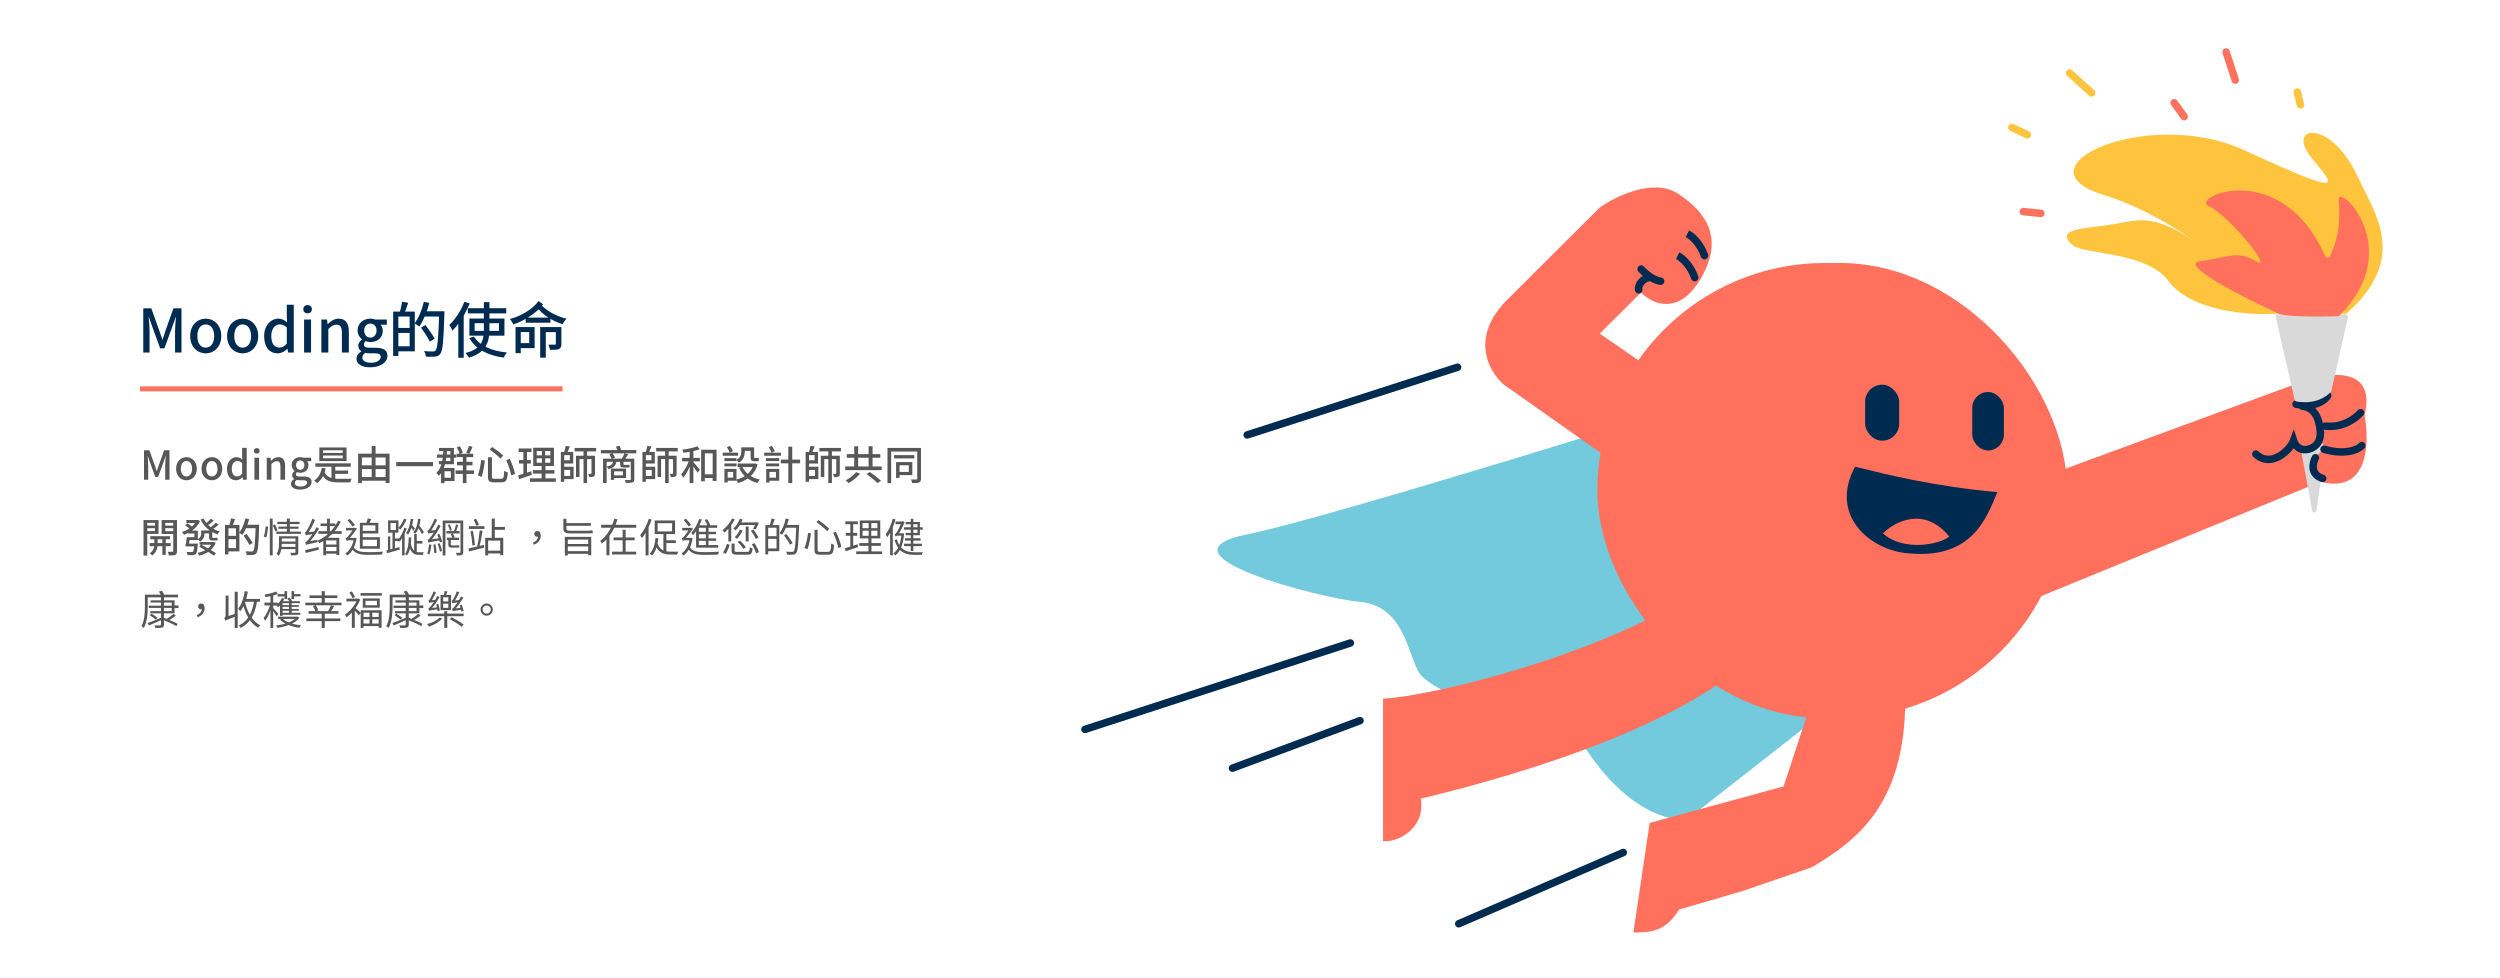 <svg width="1000" height="391" viewBox="0 0 1000 391" fill="none" xmlns="http://www.w3.org/2000/svg">
<path d="M57.304 141H59.824V132.288C59.824 130.68 59.608 128.424 59.464 126.816H59.56L60.976 130.896L64.048 139.32H65.776L68.848 130.896L70.288 126.816H70.384C70.24 128.424 70.024 130.68 70.024 132.288V141H72.592V123.336H69.376L66.184 132.288C65.8 133.44 65.464 134.64 65.032 135.84H64.936C64.528 134.64 64.168 133.44 63.736 132.288L60.52 123.336H57.304V141ZM82.29 141.336C85.554 141.336 88.506 138.792 88.506 134.424C88.506 130.008 85.554 127.464 82.29 127.464C79.002 127.464 76.074 130.008 76.074 134.424C76.074 138.792 79.002 141.336 82.29 141.336ZM82.29 139.056C80.202 139.056 78.93 137.208 78.93 134.424C78.93 131.616 80.202 129.768 82.29 129.768C84.354 129.768 85.674 131.616 85.674 134.424C85.674 137.208 84.354 139.056 82.29 139.056ZM97.055 141.336C100.32 141.336 103.272 138.792 103.272 134.424C103.272 130.008 100.32 127.464 97.055 127.464C93.767 127.464 90.84 130.008 90.84 134.424C90.84 138.792 93.767 141.336 97.055 141.336ZM97.055 139.056C94.968 139.056 93.695 137.208 93.695 134.424C93.695 131.616 94.968 129.768 97.055 129.768C99.12 129.768 100.44 131.616 100.44 134.424C100.44 137.208 99.12 139.056 97.055 139.056ZM111.077 141.336C112.565 141.336 113.933 140.544 114.941 139.536H115.013L115.229 141H117.509V121.896H114.725V126.768L114.845 128.952C113.789 128.04 112.805 127.464 111.293 127.464C108.365 127.464 105.653 130.128 105.653 134.424C105.653 138.792 107.765 141.336 111.077 141.336ZM111.749 139.032C109.685 139.032 108.509 137.376 108.509 134.376C108.509 131.544 109.997 129.768 111.845 129.768C112.829 129.768 113.765 130.104 114.725 130.992V137.424C113.789 138.528 112.829 139.032 111.749 139.032ZM121.634 141H124.418V127.8H121.634V141ZM123.026 125.328C124.034 125.328 124.754 124.68 124.754 123.672C124.754 122.688 124.034 122.04 123.026 122.04C121.994 122.04 121.322 122.688 121.322 123.672C121.322 124.68 121.994 125.328 123.026 125.328ZM128.548 141H131.332V131.64C132.484 130.488 133.324 129.864 134.548 129.864C136.084 129.864 136.756 130.752 136.756 133.056V141H139.54V132.696C139.54 129.36 138.292 127.464 135.484 127.464C133.684 127.464 132.316 128.448 131.116 129.648H131.044L130.804 127.8H128.548V141ZM148.061 146.928C152.285 146.928 154.973 144.864 154.973 142.32C154.973 140.064 153.341 139.104 150.221 139.104H147.773C146.117 139.104 145.565 138.6 145.565 137.832C145.565 137.184 145.877 136.8 146.285 136.44C146.885 136.704 147.557 136.824 148.133 136.824C150.917 136.824 153.101 135.192 153.101 132.288C153.101 131.28 152.741 130.416 152.237 129.888H154.733V127.8H150.077C149.573 127.608 148.901 127.464 148.133 127.464C145.421 127.464 143.021 129.216 143.021 132.216C143.021 133.776 143.885 135.048 144.773 135.72V135.816C144.029 136.344 143.309 137.232 143.309 138.264C143.309 139.344 143.813 140.04 144.509 140.472V140.592C143.285 141.312 142.589 142.344 142.589 143.472C142.589 145.752 144.893 146.928 148.061 146.928ZM148.133 135.048C146.789 135.048 145.661 133.968 145.661 132.216C145.661 130.44 146.765 129.432 148.133 129.432C149.525 129.432 150.629 130.44 150.629 132.216C150.629 133.968 149.501 135.048 148.133 135.048ZM148.469 145.104C146.285 145.104 144.941 144.336 144.941 143.064C144.941 142.392 145.277 141.72 146.069 141.12C146.621 141.264 147.197 141.312 147.821 141.312H149.813C151.421 141.312 152.285 141.672 152.285 142.776C152.285 143.976 150.773 145.104 148.469 145.104ZM158.6 124.632V126.624H163.856V138.504H158.6V140.52H165.92V124.632H158.6ZM157.256 124.632V142.368H159.344V124.632H157.256ZM158.48 131.184V133.176H164.888V131.184H158.48ZM160.832 120.72C160.664 121.992 160.256 123.816 159.872 125.016L161.696 125.448C162.176 124.344 162.776 122.664 163.28 121.104L160.832 120.72ZM169.232 124.512V126.6H176.456V124.512H169.232ZM175.664 124.512V124.968C175.376 135.288 175.016 139.344 174.224 140.184C173.96 140.52 173.672 140.592 173.192 140.592C172.616 140.592 171.176 140.568 169.616 140.448C170.024 141.048 170.312 142.008 170.36 142.656C171.728 142.704 173.168 142.752 174.032 142.656C174.944 142.536 175.544 142.296 176.12 141.504C177.104 140.28 177.416 136.512 177.752 125.592C177.776 125.304 177.776 124.512 177.776 124.512H175.664ZM169.544 120.696C168.776 123.96 167.456 127.248 165.824 129.336C166.352 129.624 167.288 130.272 167.696 130.632C169.328 128.352 170.816 124.776 171.728 121.2L169.544 120.696ZM168.416 131.04C169.664 132.792 171.224 135.168 171.92 136.632L173.864 135.456C173.096 134.04 171.464 131.712 170.192 130.032L168.416 131.04ZM187.136 123.288V125.352H202.496V123.288H187.136ZM189.848 129.288H199.592V132.36H189.848V129.288ZM187.76 127.416V134.256H201.776V127.416H187.76ZM189.584 134.64L187.712 135.216C190.304 139.68 195.008 142.152 201.44 143.04C201.728 142.416 202.304 141.504 202.784 141C196.544 140.376 191.792 138.264 189.584 134.64ZM193.544 120.864V131.616C193.544 135.624 193.04 139.536 186.2 141.192C186.68 141.672 187.328 142.56 187.592 143.064C194.792 140.928 195.776 136.392 195.776 131.64V120.864H193.544ZM185.768 120.696C184.4 124.248 182.096 127.752 179.744 129.984C180.128 130.512 180.752 131.736 180.968 132.264C183.656 129.576 186.248 125.424 187.88 121.368L185.768 120.696ZM183.32 127.152V143.112H185.48V125.016L185.456 124.992L183.32 127.152ZM210.272 127.032V129.096H220.184V127.032H210.272ZM207.224 130.824V132.816H211.688V137.256H207.224V139.248H213.848V130.824H207.224ZM216.08 130.824V143.064H218.312V132.864H223.088V130.824H216.08ZM222.344 130.824V137.496C222.344 137.784 222.248 137.856 221.936 137.88C221.624 137.88 220.544 137.88 219.368 137.856C219.632 138.456 219.92 139.32 219.992 139.944C221.72 139.944 222.848 139.944 223.592 139.584C224.36 139.224 224.552 138.624 224.552 137.52V130.824H222.344ZM206.216 130.824V141.24H208.304V130.824H206.216ZM215.456 120.408C213.176 123.528 208.496 126.456 203.984 127.584C204.488 128.184 205.016 129.12 205.304 129.768C209.864 128.304 214.688 125.136 217.256 121.728L215.456 120.408ZM216.44 121.872L214.52 122.664C216.896 125.784 220.928 128.448 225.008 129.672C225.392 129 226.088 128.016 226.664 127.488C222.632 126.576 218.528 124.32 216.44 121.872Z" fill="#002B51"/>
<path d="M57.605 191.886H59.285V186.078C59.285 185.006 59.141 183.502 59.045 182.43H59.109L60.053 185.15L62.101 190.766H63.253L65.301 185.15L66.261 182.43H66.325C66.229 183.502 66.085 185.006 66.085 186.078V191.886H67.797V180.11H65.653L63.525 186.078C63.269 186.846 63.045 187.646 62.757 188.446H62.693C62.421 187.646 62.181 186.846 61.893 186.078L59.749 180.11H57.605V191.886ZM74.583 192.11C76.759 192.11 78.727 190.414 78.727 187.502C78.727 184.558 76.759 182.862 74.583 182.862C72.391 182.862 70.439 184.558 70.439 187.502C70.439 190.414 72.391 192.11 74.583 192.11ZM74.583 190.59C73.191 190.59 72.343 189.358 72.343 187.502C72.343 185.63 73.191 184.398 74.583 184.398C75.959 184.398 76.839 185.63 76.839 187.502C76.839 189.358 75.959 190.59 74.583 190.59ZM84.746 192.11C86.922 192.11 88.89 190.414 88.89 187.502C88.89 184.558 86.922 182.862 84.746 182.862C82.554 182.862 80.602 184.558 80.602 187.502C80.602 190.414 82.554 192.11 84.746 192.11ZM84.746 190.59C83.354 190.59 82.506 189.358 82.506 187.502C82.506 185.63 83.354 184.398 84.746 184.398C86.122 184.398 87.002 185.63 87.002 187.502C87.002 189.358 86.122 190.59 84.746 190.59ZM94.414 192.11C95.406 192.11 96.318 191.582 96.99 190.91H97.038L97.182 191.886H98.702V179.15H96.846V182.398L96.926 183.854C96.222 183.246 95.566 182.862 94.558 182.862C92.606 182.862 90.798 184.638 90.798 187.502C90.798 190.414 92.206 192.11 94.414 192.11ZM94.862 190.574C93.486 190.574 92.702 189.47 92.702 187.47C92.702 185.582 93.694 184.398 94.926 184.398C95.582 184.398 96.206 184.622 96.846 185.214V189.502C96.222 190.238 95.582 190.574 94.862 190.574ZM101.772 191.886H103.628V183.086H101.772V191.886ZM102.7 181.438C103.372 181.438 103.852 181.006 103.852 180.334C103.852 179.678 103.372 179.246 102.7 179.246C102.012 179.246 101.564 179.678 101.564 180.334C101.564 181.006 102.012 181.438 102.7 181.438ZM106.702 191.886H108.558V185.646C109.326 184.878 109.886 184.462 110.702 184.462C111.726 184.462 112.174 185.054 112.174 186.59V191.886H114.03V186.35C114.03 184.126 113.198 182.862 111.326 182.862C110.126 182.862 109.214 183.518 108.414 184.318H108.366L108.206 183.086H106.702V191.886ZM120.03 195.838C122.846 195.838 124.638 194.462 124.638 192.766C124.638 191.262 123.55 190.622 121.47 190.622H119.838C118.734 190.622 118.366 190.286 118.366 189.774C118.366 189.342 118.574 189.086 118.846 188.846C119.246 189.022 119.694 189.102 120.078 189.102C121.934 189.102 123.39 188.014 123.39 186.078C123.39 185.406 123.15 184.83 122.814 184.478H124.478V183.086H121.374C121.038 182.958 120.59 182.862 120.078 182.862C118.27 182.862 116.67 184.03 116.67 186.03C116.67 187.07 117.246 187.918 117.838 188.366V188.43C117.342 188.782 116.862 189.374 116.862 190.062C116.862 190.782 117.198 191.246 117.662 191.534V191.614C116.846 192.094 116.382 192.782 116.382 193.534C116.382 195.054 117.918 195.838 120.03 195.838ZM120.078 187.918C119.182 187.918 118.43 187.198 118.43 186.03C118.43 184.846 119.166 184.174 120.078 184.174C121.006 184.174 121.742 184.846 121.742 186.03C121.742 187.198 120.99 187.918 120.078 187.918ZM120.302 194.622C118.846 194.622 117.95 194.11 117.95 193.262C117.95 192.814 118.174 192.366 118.702 191.966C119.07 192.062 119.454 192.094 119.87 192.094H121.198C122.27 192.094 122.846 192.334 122.846 193.07C122.846 193.87 121.838 194.622 120.302 194.622ZM126.128 185.342V186.686H140.288V185.342H126.128ZM133.264 188.222V189.534H139.248V188.222H133.264ZM132.576 185.998V191.998H134.112V185.998H132.576ZM129.728 188.574L128.48 189.006C129.76 192.286 131.936 192.958 135.664 192.958H140.128C140.208 192.51 140.448 191.838 140.672 191.502C139.696 191.534 136.464 191.534 135.728 191.534C132.736 191.518 130.656 191.07 129.728 188.574ZM128.736 187.134C128.336 189.39 127.328 191.15 125.664 192.206C126 192.43 126.592 192.99 126.816 193.262C128.576 191.998 129.728 189.998 130.24 187.342L128.736 187.134ZM129.184 182.222H137.088V183.31H129.184V182.222ZM129.184 180.11H137.088V181.182H129.184V180.11ZM127.728 178.99V184.414H138.624V178.99H127.728ZM143.984 186.126V187.614H154.992V186.126H143.984ZM143.984 190.814V192.302H154.96V190.814H143.984ZM143.248 181.47V193.246H144.752V182.99H154.24V193.198H155.824V181.47H143.248ZM148.672 178.398V191.598H150.224V178.398H148.672ZM158.496 184.83V186.478H173.216V184.83H158.496ZM182.608 181.486V182.862H189.28V181.486H182.608ZM182.816 184.718V186.126H188.992V184.718H182.816ZM182.24 188.158V189.582H189.632V188.158H182.24ZM182.736 178.91C183.216 179.742 183.648 180.846 183.776 181.582L185.072 181.102C184.912 180.366 184.464 179.294 183.936 178.494L182.736 178.91ZM187.568 178.366C187.344 179.214 186.864 180.398 186.496 181.15L187.744 181.47C188.128 180.766 188.592 179.694 189.024 178.718L187.568 178.366ZM185.136 182.174V193.246H186.592V182.174H185.136ZM174.768 181.806V183.086H182.432V181.806H174.768ZM175.616 179.166V180.446H180.16V184.43H175.536V185.71H181.552V179.166H175.616ZM176.432 187.182V193.246H177.808V187.182H176.432ZM176.992 187.182V188.494H180.336V191.102H176.992V192.414H181.808V187.182H176.992ZM177.408 179.646C177.2 183.806 176.608 187.214 174.544 189.182C174.848 189.454 175.36 190.062 175.536 190.366C177.84 188.03 178.56 184.398 178.848 179.71L177.408 179.646ZM195.184 182.91V190.622C195.184 192.414 195.728 192.942 197.616 192.942C198 192.942 200.192 192.942 200.608 192.942C202.48 192.942 202.928 192.014 203.12 188.974C202.704 188.862 202.048 188.59 201.68 188.318C201.568 190.974 201.424 191.518 200.512 191.518C200.016 191.518 198.176 191.518 197.776 191.518C196.928 191.518 196.768 191.39 196.768 190.622V182.91H195.184ZM192.48 183.982C192.272 185.998 191.76 188.462 191.12 190.126L192.656 190.766C193.264 188.99 193.712 186.254 193.952 184.27L192.48 183.982ZM202.48 184.094C203.36 185.982 204.208 188.526 204.496 190.158L206.016 189.55C205.68 187.886 204.816 185.438 203.888 183.534L202.48 184.094ZM195.856 179.822C197.36 180.862 199.296 182.43 200.176 183.422L201.28 182.254C200.336 181.262 198.368 179.79 196.88 178.814L195.856 179.822ZM214.672 183.342H220.128V185.102H214.672V183.342ZM214.672 180.398H220.128V182.126H214.672V180.398ZM213.296 179.102V186.398H221.584V179.102H213.296ZM213.136 188.062V189.438H221.776V188.062H213.136ZM211.952 191.342V192.718H222.32V191.342H211.952ZM207.456 179.39V180.814H212.592V179.39H207.456ZM207.616 184.014V185.422H212.336V184.014H207.616ZM207.28 190.126L207.632 191.662C209.104 191.182 210.976 190.558 212.736 189.966L212.464 188.51C210.592 189.134 208.608 189.758 207.28 190.126ZM209.344 179.95V190.094L210.8 189.838V179.95H209.344ZM216.768 179.678V185.774H216.64V191.982H218.192V185.774H218.064V179.678H216.768ZM224.912 180.782V182.062H227.936V184.11H224.912V185.406H229.28V180.782H224.912ZM224.96 186.686V187.982H228.08V190.382H224.96V191.662H229.44V186.686H224.96ZM224.336 180.782V192.718H225.696V180.782H224.336ZM229.824 179.182V180.558H238.448V179.182H229.824ZM226.272 178.366C226.144 179.198 225.84 180.35 225.568 181.134L226.768 181.374C227.136 180.654 227.584 179.55 227.936 178.574L226.272 178.366ZM233.408 179.806V193.214H234.832V179.806H233.408ZM230.4 182.302V190.798H231.792V183.662H237.312V182.302H230.4ZM236.592 182.302V189.326C236.592 189.486 236.544 189.534 236.384 189.534C236.24 189.55 235.776 189.55 235.264 189.534C235.456 189.902 235.632 190.462 235.68 190.846C236.512 190.846 237.072 190.83 237.488 190.59C237.904 190.366 238 189.982 238 189.342V182.302H236.592ZM241.216 183.47V193.198H242.656V184.718H253.088V183.47H241.216ZM252.32 183.47V191.71C252.32 191.934 252.224 192.014 251.952 192.014C251.712 192.03 250.784 192.046 249.888 192.014C250.064 192.334 250.256 192.814 250.32 193.15C251.648 193.15 252.496 193.134 253.008 192.958C253.536 192.766 253.712 192.43 253.712 191.71V183.47H252.32ZM245.168 187.438V188.526H249.168V190.142H245.168V191.214H250.416V187.438H245.168ZM244.368 187.438V191.934H245.648V187.438H244.368ZM240.368 180.03V181.326H254.528V180.03H240.368ZM243.744 181.678C244.08 182.27 244.48 183.07 244.672 183.55L246.016 183.038C245.808 182.574 245.376 181.822 245.04 181.262L243.744 181.678ZM249.76 181.342C249.504 182.062 248.976 183.086 248.56 183.742L249.728 184.062C250.192 183.47 250.768 182.526 251.28 181.678L249.76 181.342ZM246.4 178.654C246.656 179.31 246.944 180.206 247.072 180.766L248.576 180.334C248.416 179.79 248.112 178.942 247.84 178.286L246.4 178.654ZM245.264 184.126C245.152 185.566 244.704 186.238 242.64 186.606C242.896 186.846 243.232 187.342 243.328 187.646C245.808 187.102 246.432 186.062 246.592 184.126H245.264ZM248.048 184.142V185.454C248.048 186.51 248.256 187.006 249.376 187.006C249.648 187.006 250.592 187.006 250.896 187.006C251.232 187.006 251.648 186.99 251.856 186.91C251.808 186.59 251.792 186.222 251.76 185.87C251.536 185.934 251.104 185.95 250.864 185.95C250.64 185.95 249.904 185.95 249.696 185.95C249.424 185.95 249.392 185.822 249.392 185.47V184.142H248.048ZM257.552 180.782V182.062H260.576V184.11H257.552V185.406H261.92V180.782H257.552ZM257.6 186.686V187.982H260.72V190.382H257.6V191.662H262.08V186.686H257.6ZM256.976 180.782V192.718H258.336V180.782H256.976ZM262.464 179.182V180.558H271.088V179.182H262.464ZM258.912 178.366C258.784 179.198 258.48 180.35 258.208 181.134L259.408 181.374C259.776 180.654 260.224 179.55 260.576 178.574L258.912 178.366ZM266.048 179.806V193.214H267.472V179.806H266.048ZM263.04 182.302V190.798H264.432V183.662H269.952V182.302H263.04ZM269.232 182.302V189.326C269.232 189.486 269.184 189.534 269.024 189.534C268.88 189.55 268.416 189.55 267.904 189.534C268.096 189.902 268.272 190.462 268.32 190.846C269.152 190.846 269.712 190.83 270.128 190.59C270.544 190.366 270.64 189.982 270.64 189.342V182.302H269.232ZM281.008 189.742V191.198H285.904V189.742H281.008ZM280.464 179.886V192.494H281.936V181.326H285.072V192.382H286.624V179.886H280.464ZM275.856 179.838V193.214H277.36V179.838H275.856ZM272.832 183.134V184.542H279.968V183.134H272.832ZM275.76 183.646C275.168 185.79 273.808 188.302 272.464 189.694C272.72 190.078 273.088 190.67 273.248 191.102C274.704 189.534 276.08 186.542 276.8 184.014L275.76 183.646ZM278.928 178.526C277.504 179.102 275.056 179.598 272.944 179.886C273.104 180.222 273.296 180.75 273.36 181.086C275.552 180.83 278.144 180.366 279.936 179.71L278.928 178.526ZM277.248 184.75L276.496 185.486C277.104 186.254 278.528 188.206 279.056 189.102L279.952 187.854C279.552 187.342 277.744 185.246 277.248 184.75ZM289.76 183.246V184.414H294.576V183.246H289.76ZM289.76 185.374V186.542H294.608V185.374H289.76ZM289.088 181.07V182.302H295.264V181.07H289.088ZM290.432 187.55V188.782H293.264V191.07H290.432V192.302H294.592V187.55H290.432ZM289.76 187.55V193.022H291.072V187.55H289.76ZM290.768 178.894C291.2 179.566 291.712 180.51 291.936 181.102L293.168 180.414C292.912 179.838 292.4 178.974 291.952 178.318L290.768 178.894ZM296.784 178.942V180.35H300.992V178.942H296.784ZM295.04 185.406V186.814H302.096V185.406H295.04ZM301.552 185.406V185.646C300.576 189.022 297.76 191.102 294.448 191.87C294.72 192.206 295.056 192.83 295.216 193.23C298.848 192.19 301.84 189.95 303.04 185.742L302.096 185.342L301.84 185.406H301.552ZM296.912 186.67L295.616 187.118C297.04 190.206 299.488 192.302 302.976 193.198C303.168 192.782 303.584 192.142 303.92 191.822C300.576 191.118 298.096 189.246 296.912 186.67ZM296.512 178.942V180.686C296.512 181.79 296.272 183.038 294.528 183.982C294.8 184.206 295.328 184.782 295.504 185.086C297.472 183.982 297.904 182.222 297.904 180.734V178.942H296.512ZM300.24 178.942V182.542C300.24 183.934 300.496 184.478 301.744 184.478C301.952 184.478 302.496 184.478 302.704 184.478C303.024 184.478 303.344 184.462 303.552 184.366C303.488 184.03 303.456 183.47 303.44 183.102C303.232 183.15 302.912 183.182 302.704 183.182C302.544 183.182 302.032 183.182 301.872 183.182C301.664 183.182 301.648 183.022 301.648 182.558V178.942H300.24ZM306.384 183.246V184.414H311.696V183.246H306.384ZM306.384 185.374V186.542H311.664V185.374H306.384ZM305.68 181.07V182.302H312.368V181.07H305.68ZM307.136 187.55V188.782H310.384V191.07H307.136V192.302H311.696V187.55H307.136ZM306.48 187.55V193.022H307.776V187.55H306.48ZM307.52 178.894C307.952 179.566 308.464 180.51 308.704 181.102L309.904 180.414C309.648 179.838 309.152 178.974 308.704 178.318L307.52 178.894ZM312.336 183.838V185.326H320.048V183.838H312.336ZM315.328 178.67V193.23H316.896V178.67H315.328ZM322.832 180.782V182.062H325.856V184.11H322.832V185.406H327.2V180.782H322.832ZM322.88 186.686V187.982H326V190.382H322.88V191.662H327.36V186.686H322.88ZM322.256 180.782V192.718H323.616V180.782H322.256ZM327.744 179.182V180.558H336.368V179.182H327.744ZM324.192 178.366C324.064 179.198 323.76 180.35 323.488 181.134L324.688 181.374C325.056 180.654 325.504 179.55 325.856 178.574L324.192 178.366ZM331.328 179.806V193.214H332.752V179.806H331.328ZM328.32 182.302V190.798H329.712V183.662H335.232V182.302H328.32ZM334.512 182.302V189.326C334.512 189.486 334.464 189.534 334.304 189.534C334.16 189.55 333.696 189.55 333.184 189.534C333.376 189.902 333.552 190.462 333.6 190.846C334.432 190.846 334.992 190.83 335.408 190.59C335.824 190.366 335.92 189.982 335.92 189.342V182.302H334.512ZM341.696 178.51V187.566H343.264V178.51H341.696ZM347.44 178.51V187.566H349.024V178.51H347.44ZM338.096 186.59V188.062H352.672V186.59H338.096ZM338.704 181.646V183.102H352.128V181.646H338.704ZM346.624 189.582C348.096 190.702 350.032 192.27 350.96 193.23L352.432 192.334C351.408 191.358 349.408 189.854 347.984 188.814L346.624 189.582ZM342.432 188.862C341.568 189.998 339.808 191.358 338.256 192.19C338.608 192.446 339.168 192.926 339.472 193.246C341.072 192.334 342.864 190.862 344.032 189.47L342.432 188.862ZM357.648 182.062V183.358H365.728V182.062H357.648ZM358.432 184.83V191.182H359.824V184.83H358.432ZM359.2 184.83V186.094H363.52V188.782H359.2V190.046H364.928V184.83H359.2ZM354.992 179.182V193.262H356.464V180.622H367.776V179.182H354.992ZM366.896 179.182V191.406C366.896 191.678 366.8 191.774 366.512 191.79C366.24 191.806 365.312 191.806 364.368 191.774C364.608 192.158 364.832 192.846 364.896 193.246C366.272 193.262 367.104 193.214 367.648 192.974C368.192 192.734 368.384 192.27 368.384 191.422V179.182H366.896ZM60.117 214.486V215.702H67.989V214.486H60.117ZM59.861 217.222V218.486H68.293V217.222H59.861ZM64.949 214.87V221.942H66.293V214.87H64.949ZM61.733 214.934V217.91C61.733 218.758 61.397 220.39 59.893 221.302C60.213 221.51 60.677 221.926 60.885 222.198C62.629 221.014 63.045 218.918 63.045 217.91V214.934H61.733ZM58.181 210.246V211.27H62.469V210.246H58.181ZM65.573 210.246V211.27H69.893V210.246H65.573ZM69.301 208.038V220.374C69.301 220.614 69.221 220.71 68.965 220.71C68.709 220.726 67.893 220.726 67.077 220.694C67.285 221.094 67.493 221.798 67.541 222.198C68.773 222.214 69.573 222.182 70.101 221.926C70.629 221.67 70.789 221.222 70.789 220.39V208.038H69.301ZM58.309 208.038V209.158H61.989V212.438H58.309V213.558H63.413V208.038H58.309ZM70.053 208.038H64.661V213.59H70.053V212.47H66.101V209.158H70.053V208.038ZM57.413 208.038V222.246H58.901V208.038H57.413ZM81.045 212.182V213.35H84.325V212.182H81.045ZM79.829 216.838V217.894H85.253V216.838H79.829ZM74.533 208.006V209.222H78.981V208.006H74.533ZM78.581 208.006V208.246C77.653 210.358 75.189 212.054 72.789 212.79C73.045 213.046 73.413 213.574 73.605 213.894C76.245 212.966 78.837 211.158 80.021 208.422L79.077 207.958L78.837 208.006H78.581ZM81.477 207.43L80.261 207.798C81.557 210.646 83.909 212.758 86.997 213.734C87.205 213.366 87.589 212.838 87.909 212.55C84.933 211.766 82.597 209.862 81.477 207.43ZM84.373 207.494C83.829 208.118 82.853 208.982 82.165 209.494L83.045 210.182C83.765 209.686 84.709 208.966 85.477 208.262L84.373 207.494ZM86.357 209.094C85.797 209.702 84.789 210.566 84.069 211.078L84.981 211.766C85.717 211.286 86.693 210.566 87.461 209.862L86.357 209.094ZM75.237 212.246V213.414H77.765V216.022H79.125V212.246H75.237ZM74.725 214.87C74.581 216.054 74.357 217.574 74.133 218.566H75.413C75.605 217.606 75.813 216.102 75.973 214.87H74.725ZM77.765 217.43V217.622C77.621 219.622 77.445 220.47 77.173 220.694C77.045 220.822 76.869 220.838 76.581 220.838C76.277 220.838 75.429 220.822 74.581 220.758C74.821 221.11 74.997 221.638 75.013 222.038C75.893 222.086 76.725 222.086 77.157 222.054C77.669 222.022 78.005 221.91 78.325 221.59C78.725 221.19 78.917 220.198 79.093 217.99C79.125 217.798 79.141 217.43 79.141 217.43H77.765ZM80.485 212.182V213.382C80.485 214.15 80.293 215.014 79.045 215.702C79.317 215.878 79.813 216.374 80.005 216.646C81.429 215.782 81.765 214.518 81.765 213.414V212.182H80.485ZM84.933 216.838V217.014C84.069 219.286 81.717 220.63 79.013 221.142C79.253 221.43 79.541 221.926 79.669 222.246C82.693 221.526 85.205 220.038 86.277 217.094L85.445 216.79L85.205 216.838H84.933ZM75.285 214.87L75.077 216.022H78.245V214.87H75.285ZM74.821 217.43L74.597 218.566H78.149V217.43H74.821ZM74.069 210.182C74.773 210.614 75.637 211.254 76.037 211.702L76.949 210.79C76.517 210.358 75.637 209.766 74.933 209.382L74.069 210.182ZM83.637 212.182V214.63C83.637 215.75 83.861 216.198 84.997 216.198C85.221 216.198 85.973 216.198 86.197 216.198C86.517 216.198 86.853 216.198 87.061 216.118C87.013 215.83 86.981 215.382 86.965 215.078C86.773 215.126 86.389 215.142 86.165 215.142C85.989 215.142 85.333 215.142 85.157 215.142C84.933 215.142 84.901 215.03 84.901 214.646V212.182H83.637ZM79.717 218.678C81.669 219.75 84.309 221.334 85.605 222.262L86.373 221.27C85.013 220.342 82.341 218.838 80.437 217.83L79.717 218.678ZM90.885 209.974V211.302H94.389V219.222H90.885V220.566H95.765V209.974H90.885ZM89.989 209.974V221.798H91.381V209.974H89.989ZM90.805 214.342V215.67H95.077V214.342H90.805ZM92.373 207.366C92.261 208.214 91.989 209.43 91.733 210.23L92.949 210.518C93.269 209.782 93.669 208.662 94.005 207.622L92.373 207.366ZM97.973 209.894V211.286H102.789V209.894H97.973ZM102.261 209.894V210.198C102.069 217.078 101.829 219.782 101.301 220.342C101.125 220.566 100.933 220.614 100.613 220.614C100.229 220.614 99.269 220.598 98.229 220.518C98.501 220.918 98.693 221.558 98.725 221.99C99.637 222.022 100.597 222.054 101.173 221.99C101.781 221.91 102.181 221.75 102.565 221.222C103.221 220.406 103.429 217.894 103.653 210.614C103.669 210.422 103.669 209.894 103.669 209.894H102.261ZM98.181 207.35C97.669 209.526 96.789 211.718 95.701 213.11C96.053 213.302 96.677 213.734 96.949 213.974C98.037 212.454 99.029 210.07 99.637 207.686L98.181 207.35ZM97.429 214.246C98.261 215.414 99.301 216.998 99.765 217.974L101.061 217.19C100.549 216.246 99.461 214.694 98.613 213.574L97.429 214.246ZM112.261 216.614V217.542H118.501V216.614H112.261ZM110.933 208.71V209.622H119.829V208.71H110.933ZM111.381 210.646V211.526H119.397V210.646H111.381ZM110.517 212.646V213.558H120.325V212.646H110.517ZM112.261 218.758V219.654H118.533V218.758H112.261ZM118.181 214.502V220.854C118.181 221.046 118.117 221.11 117.893 221.126C117.685 221.142 116.917 221.142 116.101 221.11C116.245 221.398 116.405 221.846 116.453 222.15C117.589 222.15 118.309 222.134 118.757 221.958C119.205 221.798 119.317 221.478 119.317 220.87V214.502H118.181ZM114.757 207.446V212.934H115.941V207.446H114.757ZM107.925 207.43V222.134H109.061V207.43H107.925ZM106.293 210.534C106.181 211.814 105.877 213.574 105.493 214.662L106.485 214.998C106.869 213.798 107.157 211.958 107.237 210.678L106.293 210.534ZM109.141 210.118C109.525 210.902 109.957 211.958 110.133 212.582L110.981 212.134C110.805 211.526 110.373 210.518 109.973 209.75L109.141 210.118ZM111.589 214.502V217.43C111.589 218.694 111.493 220.326 110.613 221.526C110.853 221.67 111.317 222.102 111.461 222.342C112.517 220.966 112.709 218.95 112.709 217.462V214.502H111.589ZM112.229 214.502V215.398H118.821V214.502H112.229ZM128.213 209.382V210.438H134.117V209.382H128.213ZM129.813 217.814V218.774H135.189V217.814H129.813ZM129.781 220.454V221.462H135.157V220.454H129.781ZM127.365 212.454V213.558H136.677V212.454H127.365ZM130.821 207.462V213.11H131.957V207.462H130.821ZM129.301 215.126V222.118H130.421V216.15H134.565V222.054H135.733V215.126H129.301ZM135.221 208.31C133.509 211.894 130.565 214.678 126.981 216.31C127.237 216.55 127.621 217.03 127.781 217.27C131.381 215.446 134.437 212.518 136.309 208.662L135.221 208.31ZM122.437 217.974C122.437 217.75 123.221 217.398 123.221 217.398V217.382C124.741 215.814 126.309 213.638 127.589 211.462L126.629 210.886C125.525 213.046 123.829 215.302 123.301 215.878C122.789 216.47 122.437 216.87 122.085 216.934C122.213 217.222 122.389 217.75 122.437 217.974ZM122.437 217.974C122.741 217.798 123.269 217.638 126.965 216.902C126.949 216.646 126.949 216.214 126.981 215.91L122.965 216.63L122.389 217.03L122.437 217.974ZM122.325 214.134C122.325 213.894 123.029 213.526 123.029 213.526V213.494C124.101 212.038 125.221 209.958 126.005 207.974L124.917 207.494C124.309 209.414 123.189 211.51 122.837 212.054C122.501 212.598 122.229 212.982 121.957 213.046C122.085 213.334 122.277 213.894 122.325 214.134ZM122.325 214.134C122.581 214.006 123.013 213.91 125.685 213.558C125.685 213.334 125.717 212.918 125.765 212.614L122.853 212.918L122.293 213.286L122.325 214.134ZM122.053 220.038L122.293 221.19C123.749 220.806 125.685 220.326 127.557 219.846L127.445 218.822C125.445 219.286 123.397 219.766 122.053 220.038ZM144.517 209.126V210.134H150.165V212.358H144.517V213.382H151.333V209.126H144.517ZM147.093 207.398C146.949 208.022 146.645 208.918 146.405 209.526L147.493 209.766C147.797 209.222 148.149 208.406 148.469 207.622L147.093 207.398ZM143.941 209.126V219.494H145.093V209.126H143.941ZM144.597 214.87V215.894H150.805V218.486H144.597V219.494H151.957V214.87H144.597ZM138.997 208.086C139.701 208.87 140.597 209.99 141.029 210.646L141.957 209.99C141.509 209.35 140.629 208.326 139.893 207.542L138.997 208.086ZM138.421 211.142V212.15H141.925V211.142H138.421ZM141.269 218.486L140.469 218.854C141.669 221.494 143.765 221.942 147.509 221.942C149.269 221.942 151.285 221.894 152.789 221.814C152.853 221.478 153.013 220.918 153.189 220.662C151.557 220.79 149.205 220.87 147.525 220.87C144.341 220.87 142.261 220.582 141.269 218.486ZM141.557 215.142V215.35C141.093 218.294 139.845 220.31 138.117 221.382C138.373 221.558 138.757 221.958 138.917 222.214C140.725 221.014 142.085 218.758 142.645 215.334L142.053 215.11L141.845 215.142H141.557ZM138.661 216.342C138.789 216.214 139.205 216.118 139.621 216.118H141.893L141.909 215.142H139.237L138.661 215.43V216.342ZM138.661 216.342C138.661 216.038 139.573 215.59 139.573 215.59C140.501 214.566 142.005 212.534 142.789 211.446L141.989 211.062L141.621 211.222V211.27C141.077 212.118 139.509 214.278 138.997 214.774C138.725 215.078 138.453 215.19 138.213 215.254C138.341 215.51 138.581 216.07 138.661 216.342ZM156.197 209.19H158.373V212.022H156.197V209.19ZM155.237 208.15V213.062H159.381V208.15H155.237ZM156.997 212.518V219.958H157.973V212.518H156.997ZM155.173 214.566V220.438H156.101V214.566H155.173ZM154.549 220.182L154.773 221.286C156.197 220.886 158.085 220.374 159.877 219.862L159.765 218.838C157.829 219.35 155.861 219.894 154.549 220.182ZM157.509 215.398V216.454H159.493V215.398H157.509ZM164.309 207.51C164.037 209.782 163.493 211.83 162.437 213.142C162.661 213.318 163.045 213.654 163.205 213.846C164.357 212.374 164.981 210.15 165.317 207.638L164.309 207.51ZM164.261 217.062L163.445 217.302C164.149 221.222 165.557 221.958 167.589 221.958H169.157C169.205 221.67 169.349 221.174 169.493 220.902C169.109 220.918 167.941 220.918 167.669 220.918C166.117 220.918 164.821 220.342 164.261 217.062ZM166.229 216.374V217.414H168.981V216.374H166.229ZM167.221 207.51C166.997 209.75 166.485 211.638 165.317 212.854C165.541 213.014 165.925 213.366 166.053 213.558C167.317 212.198 167.941 210.118 168.213 207.606L167.221 207.51ZM166.789 210.486C167.509 211.462 168.389 212.79 168.789 213.622L169.541 212.886C169.109 212.102 168.213 210.822 167.461 209.846L166.789 210.486ZM164.565 209.782L164.037 210.326C164.341 210.742 165.077 211.846 165.333 212.358L165.941 211.366C165.749 211.11 164.821 210.038 164.565 209.782ZM161.717 211.094C161.269 212.662 160.325 214.63 159.253 215.926C159.429 216.102 159.717 216.486 159.845 216.694C161.029 215.27 162.069 213.174 162.709 211.382L161.717 211.094ZM161.589 207.478C161.173 208.678 160.293 210.182 159.381 211.158C159.589 211.334 159.909 211.686 160.069 211.894C161.061 210.822 162.021 209.19 162.629 207.798L161.589 207.478ZM163.477 214.966C163.445 216.934 163.301 219.958 162.021 221.574C162.245 221.702 162.597 222.022 162.773 222.182C164.181 220.486 164.421 217.222 164.501 215.014L163.477 214.966ZM165.669 213.622V221.158H166.709V213.622H165.669ZM160.837 213.814V222.15H161.845V213.03L161.685 212.982L160.837 213.814ZM182.389 209.766C182.229 210.598 181.861 211.846 181.573 212.614L182.293 212.854C182.613 212.134 182.981 210.982 183.301 210.022L182.389 209.766ZM179.125 209.99C179.493 210.71 179.845 211.67 179.957 212.31L180.741 212.022C180.613 211.398 180.261 210.438 179.877 209.734L179.125 209.99ZM177.077 208.214V222.198H178.165V209.286H184.581V208.214H177.077ZM184.197 208.214V220.822C184.197 221.046 184.133 221.11 183.925 221.126C183.717 221.126 183.061 221.142 182.373 221.11C182.533 221.398 182.677 221.894 182.709 222.166C183.701 222.182 184.357 222.15 184.757 221.974C185.157 221.782 185.285 221.478 185.285 220.822V208.214H184.197ZM178.565 212.438V213.382H183.845V212.438H178.565ZM178.741 215.078V216.038H183.637V215.078H178.741ZM180.277 213.67C180.549 214.134 180.837 214.79 180.965 215.206L181.845 214.838C181.717 214.438 181.397 213.814 181.125 213.35L180.277 213.67ZM174.917 213.862C175.333 214.87 175.797 216.198 175.957 216.998L176.869 216.63C176.661 215.878 176.213 214.566 175.765 213.574L174.917 213.862ZM173.333 217.862C173.525 218.95 173.701 220.374 173.717 221.302L174.629 221.094C174.581 220.15 174.389 218.758 174.181 217.686L173.333 217.862ZM171.653 217.75C171.509 219.046 171.269 220.486 170.901 221.462C171.141 221.526 171.589 221.686 171.797 221.798C172.117 220.806 172.421 219.302 172.581 217.91L171.653 217.75ZM171.285 213.446C171.285 213.206 171.973 212.854 171.973 212.854V212.838C173.013 211.558 174.069 209.686 174.869 207.91L173.861 207.462C173.221 209.206 172.133 211.046 171.797 211.526C171.477 212.006 171.189 212.342 170.933 212.406C171.061 212.694 171.237 213.222 171.285 213.446ZM171.285 213.446C171.525 213.318 171.941 213.238 174.437 212.95C174.453 212.726 174.485 212.326 174.533 212.038L171.797 212.278L171.269 212.614L171.285 213.446ZM171.381 217.046C171.381 216.822 172.085 216.486 172.085 216.486V216.454C173.557 214.854 175.077 212.598 176.261 210.39L175.317 209.83C174.309 212.022 172.693 214.326 172.197 214.918C171.717 215.526 171.365 215.942 171.045 216.006C171.173 216.294 171.349 216.822 171.381 217.046ZM171.381 217.046C171.685 216.886 172.197 216.758 176.133 216.15C176.117 215.926 176.117 215.526 176.149 215.254L171.893 215.846L171.349 216.214L171.381 217.046ZM175.077 217.542C175.413 218.518 175.813 219.814 175.973 220.678L176.821 220.374C176.645 219.542 176.245 218.262 175.877 217.27L175.077 217.542ZM179.333 215.542V217.606C179.333 218.662 179.573 219.046 180.629 219.046C180.869 219.046 182.373 219.046 182.709 219.046C183.093 219.046 183.525 219.046 183.733 218.982C183.701 218.742 183.669 218.358 183.653 218.086C183.397 218.15 182.949 218.15 182.677 218.15C182.389 218.15 180.997 218.15 180.709 218.15C180.389 218.15 180.325 218.022 180.325 217.622V215.542H179.333ZM187.557 210.47V211.574H193.781V210.47H187.557ZM187.365 219.382L187.653 220.582C189.333 220.15 191.589 219.59 193.701 219.03L193.589 217.926C191.317 218.486 188.933 219.062 187.365 219.382ZM188.197 212.502C188.549 214.31 188.885 216.662 188.965 218.23L189.973 218.038C189.877 216.454 189.541 214.134 189.141 212.31L188.197 212.502ZM191.893 212.118C191.685 214.102 191.253 216.998 190.837 218.678L191.717 218.902C192.165 217.222 192.693 214.438 193.029 212.326L191.893 212.118ZM189.429 207.862C189.861 208.614 190.325 209.638 190.501 210.294L191.589 209.926C191.397 209.27 190.917 208.278 190.453 207.542L189.429 207.862ZM197.397 210.774V211.91H201.989V210.774H197.397ZM194.645 220.262V221.398H200.693V220.262H194.645ZM196.693 207.446V215.606H197.909V207.446H196.693ZM194.085 215.11V222.15H195.253V216.23H200.085V222.086H201.301V215.11H194.085ZM213.535 217.878C215.215 217.302 216.303 215.99 216.303 214.262C216.303 213.142 215.823 212.406 214.927 212.406C214.287 212.406 213.711 212.806 213.711 213.558C213.711 214.31 214.255 214.71 214.911 214.71C215.215 214.71 215.535 214.63 215.759 214.342L214.895 213.126L215.199 214.47C215.199 215.686 214.479 216.502 213.167 217.03L213.535 217.878ZM225.935 214.758V222.182H227.119V215.83H235.279V222.118H236.495V214.758H225.935ZM226.591 217.606V218.598H235.695V217.606H226.591ZM226.591 220.454V221.526H235.695V220.454H226.591ZM225.343 207.494V211.302C225.343 212.822 226.015 213.35 227.951 213.35C228.511 213.35 233.567 213.35 234.527 213.35C235.599 213.35 236.735 213.318 237.151 213.238C237.103 212.966 237.023 212.502 236.975 212.15C236.447 212.246 235.199 212.294 234.415 212.294C233.455 212.294 228.767 212.294 227.855 212.294C226.815 212.294 226.559 212.022 226.559 211.334V207.494H225.343ZM226.159 209.254V210.31H236.335V209.254H226.159ZM240.479 209.926V211.094H254.495V209.926H240.479ZM245.439 214.998V216.118H253.871V214.998H245.439ZM244.815 220.662V221.798H254.495V220.662H244.815ZM249.055 211.91V221.27H250.255V211.91H249.055ZM245.743 207.446C244.847 210.742 242.975 214.294 240.095 216.326C240.287 216.598 240.591 217.11 240.719 217.43C243.903 215.142 245.855 211.414 246.975 207.75L245.743 207.446ZM242.575 214.038V222.118H243.775V214.038H242.575ZM259.519 207.51C258.751 209.99 257.487 212.438 256.079 214.038C256.287 214.342 256.607 214.998 256.719 215.27C258.303 213.398 259.727 210.598 260.639 207.83L259.519 207.51ZM258.239 211.462V222.166H259.423V210.342L259.375 210.31L258.239 211.462ZM263.039 209.27H268.831V212.566H263.039V209.27ZM261.887 208.198V213.638H270.031V208.198H261.887ZM265.871 216.102V217.238H270.319V216.102H265.871ZM265.359 213.094V220.598L266.543 221.11V213.094H265.359ZM262.943 217.11L262.015 217.462C263.151 221.094 265.327 221.814 268.303 221.814H270.863C270.927 221.494 271.103 220.95 271.263 220.678C270.687 220.678 268.815 220.694 268.383 220.678C265.919 220.678 263.839 220.166 262.943 217.11ZM262.207 215.222C261.935 217.894 261.295 220.118 259.839 221.494C260.111 221.654 260.607 222.006 260.799 222.198C262.287 220.662 263.039 218.31 263.359 215.334L262.207 215.222ZM279.535 210.102H279.423L278.431 211.158V219.062H279.535V211.11H286.863V210.102H279.535ZM278.959 212.726V213.686H286.431V212.726H278.959ZM278.991 215.35V216.31H286.431V215.35H278.991ZM278.959 218.038V219.062H287.231V218.038H278.959ZM282.335 210.518V218.55H283.407V210.518H282.335ZM279.695 207.558C278.975 209.654 277.807 211.75 276.527 213.126C276.735 213.35 277.071 213.846 277.199 214.07C278.591 212.534 279.887 210.182 280.719 207.846L279.695 207.558ZM281.903 207.974C282.367 208.79 282.879 209.878 283.071 210.534L284.127 210.198C283.919 209.526 283.391 208.47 282.895 207.686L281.903 207.974ZM273.455 208.006C274.159 208.79 275.055 209.91 275.487 210.582L276.415 209.926C275.967 209.27 275.087 208.246 274.351 207.478L273.455 208.006ZM272.879 211.142V212.15H276.383V211.142H272.879ZM275.727 218.486L274.927 218.854C276.127 221.494 278.223 221.942 281.967 221.942C283.727 221.942 285.743 221.894 287.247 221.814C287.311 221.478 287.471 220.918 287.647 220.662C286.015 220.79 283.663 220.87 281.983 220.87C278.799 220.87 276.719 220.582 275.727 218.486ZM275.951 215.142V215.35C275.503 218.278 274.271 220.31 272.575 221.382C272.799 221.558 273.199 221.958 273.359 222.214C275.151 221.014 276.479 218.758 277.039 215.334L276.431 215.11L276.223 215.142H275.951ZM273.103 216.342C273.215 216.214 273.631 216.118 274.047 216.118H276.335L276.351 215.142H273.679L273.103 215.43V216.342ZM273.103 216.342C273.103 216.038 273.999 215.59 273.999 215.59C274.943 214.566 276.431 212.534 277.215 211.446L276.415 211.062L276.047 211.222V211.27C275.503 212.118 273.935 214.278 273.423 214.774C273.151 215.094 272.895 215.19 272.655 215.254C272.783 215.51 273.023 216.07 273.103 216.342ZM295.935 207.478C295.391 208.998 294.447 210.454 293.359 211.414C293.631 211.574 294.079 211.958 294.255 212.166C295.375 211.094 296.415 209.462 297.039 207.75L295.935 207.478ZM295.903 211.878C295.471 212.998 294.735 214.102 293.887 214.854C294.143 215.03 294.607 215.366 294.783 215.558C295.631 214.726 296.495 213.446 297.023 212.182L295.903 211.878ZM295.743 208.966L295.327 210.006H302.687V208.966H295.743ZM300.351 212.294C301.119 213.302 301.967 214.678 302.319 215.574L303.343 215.03C302.975 214.15 302.127 212.822 301.311 211.846L300.351 212.294ZM302.335 208.966V209.126C302.047 209.942 301.583 210.95 301.215 211.574L302.255 211.798C302.639 211.142 303.151 210.054 303.551 209.126L302.735 208.918L302.527 208.966H302.335ZM292.831 207.414C291.935 209.19 290.479 210.966 288.991 212.086C289.231 212.31 289.631 212.79 289.791 213.03C291.311 211.75 292.895 209.766 293.919 207.766L292.831 207.414ZM291.343 210.454V216.598H292.495V209.334L292.479 209.318L291.343 210.454ZM292.639 217.446V220.23C292.639 221.542 293.135 221.878 295.039 221.878C295.439 221.878 298.463 221.878 298.879 221.878C300.463 221.878 300.863 221.382 301.023 219.35C300.687 219.286 300.191 219.11 299.919 218.902C299.823 220.534 299.679 220.758 298.799 220.758C298.127 220.758 295.599 220.758 295.087 220.758C294.031 220.758 293.839 220.678 293.839 220.214V217.446H292.639ZM295.071 216.742C295.935 217.59 296.927 218.79 297.343 219.574L298.335 218.982C297.887 218.182 296.879 217.03 295.983 216.214L295.071 216.742ZM300.719 217.67C301.455 218.806 302.175 220.358 302.415 221.334L303.567 220.87C303.295 219.878 302.543 218.39 301.791 217.254L300.719 217.67ZM290.831 217.526C290.463 218.598 289.855 220.054 289.199 220.998L290.335 221.526C290.927 220.55 291.503 219.03 291.903 217.974L290.831 217.526ZM298.287 210.614V216.55H299.439V210.614H298.287ZM306.863 210.022V211.094H310.607V219.398H306.863V220.486H311.727V210.022H306.863ZM306.143 210.022V221.766H307.263V210.022H306.143ZM306.783 214.47V215.542H311.199V214.47H306.783ZM308.591 207.414C308.463 208.246 308.159 209.462 307.887 210.23L308.847 210.47C309.167 209.75 309.567 208.646 309.887 207.654L308.591 207.414ZM313.999 209.974V211.094H318.911V209.974H313.999ZM318.495 209.974V210.23C318.271 217.286 318.015 219.942 317.487 220.518C317.311 220.726 317.119 220.774 316.799 220.774C316.431 220.774 315.471 220.758 314.431 220.678C314.655 220.998 314.799 221.494 314.831 221.846C315.727 221.894 316.671 221.926 317.215 221.862C317.775 221.814 318.143 221.67 318.495 221.206C319.135 220.422 319.359 217.942 319.615 210.598C319.615 210.422 319.615 209.974 319.615 209.974H318.495ZM314.335 207.382C313.823 209.606 312.943 211.814 311.855 213.222C312.143 213.382 312.639 213.718 312.847 213.91C313.951 212.39 314.895 210.038 315.487 207.654L314.335 207.382ZM313.599 214.134C314.479 215.302 315.551 216.886 316.031 217.862L317.055 217.222C316.543 216.278 315.439 214.726 314.527 213.59L313.599 214.134ZM325.807 211.926V219.846C325.807 221.446 326.303 221.878 328.047 221.878C328.399 221.878 330.879 221.878 331.279 221.878C333.071 221.878 333.455 220.982 333.615 217.942C333.295 217.846 332.767 217.638 332.479 217.414C332.351 220.182 332.207 220.742 331.215 220.742C330.655 220.742 328.575 220.742 328.143 220.742C327.231 220.742 327.039 220.598 327.039 219.862V211.926H325.807ZM323.247 213.11C323.007 215.014 322.479 217.526 321.791 219.174L322.991 219.686C323.647 217.958 324.143 215.238 324.399 213.35L323.247 213.11ZM333.263 213.126C334.159 215.03 335.039 217.558 335.343 219.206L336.543 218.742C336.191 217.078 335.295 214.614 334.367 212.71L333.263 213.126ZM326.559 208.806C328.079 209.878 329.967 211.462 330.847 212.454L331.711 211.558C330.783 210.55 328.863 209.046 327.375 208.022L326.559 208.806ZM345.007 212.262H350.959V214.326H345.007V212.262ZM345.007 209.238H350.959V211.27H345.007V209.238ZM343.919 208.198V215.366H352.111V208.198H343.919ZM343.711 217.238V218.342H352.335V217.238H343.711ZM342.479 220.55V221.638H352.863V220.55H342.479ZM338.127 208.534V209.67H343.119V208.534H338.127ZM338.303 213.158V214.294H342.895V213.158H338.303ZM337.967 219.286L338.255 220.518C339.679 220.038 341.503 219.43 343.247 218.838L343.039 217.686C341.183 218.31 339.263 218.934 337.967 219.286ZM340.127 208.982V219.126L341.279 218.902V208.982H340.127ZM347.455 208.694V214.854H347.375V221.046H348.591V214.854H348.511V208.694H347.455ZM357.119 207.478C356.495 209.846 355.487 212.166 354.255 213.702C354.447 214.006 354.767 214.646 354.863 214.934C356.255 213.126 357.471 210.422 358.223 207.766L357.119 207.478ZM356.047 211.59V222.134H357.119V210.55L357.103 210.534L356.047 211.59ZM364.303 207.51V220.406H365.327V207.51H364.303ZM361.567 210.918V211.862H369.103V210.918H361.567ZM361.615 217.478V218.454H368.735V217.478H361.615ZM362.031 215.286V216.23H368.223V215.286H362.031ZM358.239 208.614V209.67H360.943V208.614H358.239ZM358.751 215.702L357.871 216.038C359.343 221.11 362.383 221.958 366.127 221.958H368.719C368.783 221.654 368.959 221.158 369.119 220.902C368.479 220.918 366.655 220.918 366.175 220.918C362.927 220.902 359.983 220.214 358.751 215.702ZM362.271 208.79V209.67H367.007V213.158H362.271V214.07H367.951V208.79H362.271ZM358.927 213.302L358.591 214.278H360.863V213.302H358.927ZM360.607 213.302V213.526C360.271 217.622 359.167 220.102 357.295 221.398C357.519 221.558 357.935 221.942 358.111 222.166C360.031 220.742 361.247 217.99 361.663 213.446L361.023 213.286L360.831 213.302H360.607ZM358.319 214.678C358.319 214.422 359.151 214.086 359.151 214.086V214.07C360.047 212.758 361.007 210.854 361.823 208.918L361.103 208.438L360.687 208.63V208.71C360.127 210.454 359.087 212.294 358.799 212.79C358.495 213.286 358.095 213.702 357.839 213.766C357.983 214.006 358.223 214.438 358.319 214.678ZM59.493 242.254V243.166H69.301V242.254H59.493ZM60.261 240.142V241.022H68.693V244.462H60.117V245.342H69.829V240.142H60.261ZM64.373 238.702V249.806C64.373 250.062 64.293 250.142 64.005 250.158C63.733 250.174 62.741 250.19 61.765 250.142C61.941 250.446 62.101 250.878 62.165 251.182C63.493 251.182 64.357 251.166 64.885 251.006C65.397 250.83 65.589 250.542 65.589 249.806V238.702H64.373ZM59.925 246.126C60.741 246.622 61.765 247.374 62.277 247.838L62.981 247.102C62.437 246.638 61.397 245.934 60.597 245.454L59.925 246.126ZM69.413 245.55C68.709 246.19 67.477 247.102 66.581 247.614L67.301 248.238C68.197 247.758 69.381 246.974 70.309 246.254L69.413 245.55ZM59.061 249.214L59.541 250.206C61.029 249.566 62.981 248.718 64.805 247.902L64.597 247.038C62.581 247.87 60.437 248.718 59.061 249.214ZM58.533 237.87V238.926H71.237V237.87H58.533ZM57.957 237.87V242.606C57.957 244.942 57.845 248.222 56.565 250.526C56.837 250.638 57.333 250.958 57.541 251.166C58.885 248.734 59.093 245.102 59.093 242.606V237.87H57.957ZM63.573 236.638C63.957 237.23 64.405 238.046 64.613 238.558L65.813 238.142C65.605 237.646 65.141 236.878 64.741 236.302L63.573 236.638ZM69.269 242.174V243.23H71.413V242.174H69.269ZM64.869 247.806C66.773 248.542 69.269 249.678 70.549 250.43L71.077 249.55C69.781 248.83 67.253 247.726 65.397 247.038L64.869 247.806ZM79.077 246.878C80.757 246.302 81.845 244.99 81.845 243.262C81.845 242.142 81.365 241.406 80.469 241.406C79.829 241.406 79.253 241.806 79.253 242.558C79.253 243.31 79.797 243.71 80.453 243.71C80.757 243.71 81.077 243.63 81.301 243.342L80.437 242.126L80.741 243.47C80.741 244.686 80.021 245.502 78.709 246.03L79.077 246.878ZM97.493 239.566V240.702H103.989V239.566H97.493ZM97.941 236.446C97.477 239.246 96.629 241.854 95.253 243.486C95.509 243.71 95.941 244.238 96.117 244.494C97.621 242.606 98.613 239.758 99.157 236.654L97.941 236.446ZM101.685 240.142C100.933 245.134 99.253 248.398 95.525 250.206C95.781 250.446 96.149 250.942 96.293 251.198C100.165 249.102 101.973 245.662 102.869 240.302L101.685 240.142ZM97.941 240.574L96.949 240.798C98.021 245.422 99.989 249.294 103.285 251.102C103.477 250.798 103.861 250.366 104.133 250.126C100.917 248.542 98.917 244.83 97.941 240.574ZM93.877 236.686V251.182H95.077V236.686H93.877ZM90.181 248.286C90.517 248.03 91.029 247.758 94.725 246.446C94.629 246.19 94.485 245.726 94.437 245.406L90.597 246.654L90.053 247.15L90.181 248.286ZM90.181 248.286C90.181 247.854 91.413 247.182 91.413 247.182V238.238H90.245V246.11C90.245 246.734 89.909 247.054 89.685 247.198C89.861 247.454 90.085 247.998 90.181 248.286ZM115.605 240.894V245.646H116.661V240.894H115.605ZM112.405 240.478V241.262H119.957V240.478H112.405ZM112.693 242.046V242.75H119.509V242.046H112.693ZM112.693 243.566V244.286H119.509V243.566H112.693ZM111.269 246.67V247.582H118.885V246.67H111.269ZM112.757 239.214C112.261 240.318 111.429 241.39 110.517 242.126C110.741 242.302 111.125 242.702 111.285 242.894C112.229 242.062 113.189 240.798 113.765 239.502L112.757 239.214ZM118.629 246.67V246.862C117.237 248.718 113.813 249.774 110.405 250.19C110.597 250.398 110.869 250.878 110.949 251.15C114.469 250.59 118.053 249.438 119.765 247.118L119.077 246.638L118.869 246.67H118.629ZM112.965 247.374L111.973 247.79C113.605 249.566 116.629 250.686 119.733 251.134C119.877 250.83 120.181 250.398 120.421 250.158C117.381 249.806 114.389 248.862 112.965 247.374ZM113.813 236.462V239.582H114.853V236.462H113.813ZM116.597 236.462V239.614H117.653V236.462H116.597ZM111.045 237.646V238.574H114.373V237.646H111.045ZM114.885 239.502C115.285 239.902 115.765 240.494 115.989 240.878L116.869 240.318C116.629 239.95 116.149 239.422 115.717 239.038L114.885 239.502ZM112.213 245.118V245.918H120.149V245.118H112.213ZM111.989 240.958V246.35H113.029V240.958H111.989ZM108.181 237.694V251.182H109.285V237.694H108.181ZM105.765 241.038V242.174H111.093V241.038H105.765ZM108.197 241.47C107.653 243.454 106.501 245.934 105.445 247.23C105.621 247.534 105.925 248.03 106.037 248.382C107.173 246.91 108.325 244.078 108.917 241.79L108.197 241.47ZM110.421 236.59C109.317 237.118 107.429 237.582 105.829 237.87C105.941 238.142 106.101 238.558 106.165 238.83C107.813 238.574 109.765 238.158 111.125 237.566L110.421 236.59ZM109.173 243.086L108.677 243.598C109.141 244.222 110.293 245.822 110.661 246.542L111.333 245.534C111.013 245.134 109.573 243.486 109.173 243.086ZM117.013 237.63V238.542H120.213V237.63H117.013ZM123.797 238.158V239.23H134.917V238.158H123.797ZM122.133 241.054V242.11H136.597V241.054H122.133ZM122.549 247.39V248.446H136.133V247.39H122.549ZM128.677 236.462V241.518H129.909V236.462H128.677ZM128.677 245.358V251.182H129.909V245.358H128.677ZM125.173 242.43C125.573 243.102 125.989 243.982 126.133 244.558L127.317 244.158C127.157 243.614 126.725 242.734 126.325 242.094L125.173 242.43ZM132.373 242.126C132.085 242.878 131.557 243.982 131.109 244.686L132.085 244.99C132.549 244.35 133.157 243.342 133.653 242.462L132.373 242.126ZM123.429 244.446V245.502H135.381V244.446H123.429ZM139.781 236.958C140.229 237.694 140.773 238.686 141.029 239.294L141.989 238.814C141.749 238.222 141.205 237.278 140.741 236.558L139.781 236.958ZM147.813 244.67V250.078H148.901V244.67H147.813ZM146.197 240.318H150.773V242.094H146.197V240.318ZM145.109 239.358V243.054H151.893V239.358H145.109ZM144.277 244.094V251.166H145.397V245.102H151.477V251.118H152.629V244.094H144.277ZM144.933 246.766V247.71H152.021V246.766H144.933ZM144.949 249.422V250.414H152.021V249.422H144.949ZM144.213 237.23V238.27H152.725V237.23H144.213ZM138.549 239.454V240.558H143.381V239.454H138.549ZM142.037 243.086L141.349 243.694C141.861 244.19 143.125 245.502 143.589 246.094L144.293 245.118C143.941 244.766 142.469 243.406 142.037 243.086ZM142.949 239.454V239.71C142.053 242.126 139.957 244.558 137.957 245.854C138.165 246.062 138.469 246.622 138.581 246.926C140.709 245.438 142.981 242.75 144.085 239.838L143.413 239.406L143.205 239.454H142.949ZM140.741 244.27V251.15H141.909V242.83L140.741 244.27ZM157.413 242.254V243.166H167.221V242.254H157.413ZM158.181 240.142V241.022H166.613V244.462H158.037V245.342H167.749V240.142H158.181ZM162.293 238.702V249.806C162.293 250.062 162.213 250.142 161.925 250.158C161.653 250.174 160.661 250.19 159.685 250.142C159.861 250.446 160.021 250.878 160.085 251.182C161.413 251.182 162.277 251.166 162.805 251.006C163.317 250.83 163.509 250.542 163.509 249.806V238.702H162.293ZM157.845 246.126C158.661 246.622 159.685 247.374 160.197 247.838L160.901 247.102C160.357 246.638 159.317 245.934 158.517 245.454L157.845 246.126ZM167.333 245.55C166.629 246.19 165.397 247.102 164.501 247.614L165.221 248.238C166.117 247.758 167.301 246.974 168.229 246.254L167.333 245.55ZM156.981 249.214L157.461 250.206C158.949 249.566 160.901 248.718 162.725 247.902L162.517 247.038C160.501 247.87 158.357 248.718 156.981 249.214ZM156.453 237.87V238.926H169.157V237.87H156.453ZM155.877 237.87V242.606C155.877 244.942 155.765 248.222 154.485 250.526C154.757 250.638 155.253 250.958 155.461 251.166C156.805 248.734 157.013 245.102 157.013 242.606V237.87H155.877ZM161.493 236.638C161.877 237.23 162.325 238.046 162.533 238.558L163.733 238.142C163.525 237.646 163.061 236.878 162.661 236.302L161.493 236.638ZM167.189 242.174V243.23H169.333V242.174H167.189ZM162.789 247.806C164.693 248.542 167.189 249.678 168.469 250.43L168.997 249.55C167.701 248.83 165.173 247.726 163.317 247.038L162.789 247.806ZM171.141 245.438V246.478H185.461V245.438H171.141ZM177.701 244.478V251.15H178.901V244.478H177.701ZM177.269 241.454H179.333V243.134H177.269V241.454ZM177.269 238.91H179.333V240.558H177.269V238.91ZM176.213 237.982V244.062H180.421V237.982H176.213ZM177.845 236.382C177.781 236.926 177.605 237.758 177.429 238.302L178.261 238.51C178.469 238.03 178.725 237.278 178.981 236.59L177.845 236.382ZM183.893 242.11C184.165 242.91 184.469 243.95 184.581 244.654L185.445 244.366C185.301 243.694 184.997 242.67 184.693 241.87L183.893 242.11ZM174.501 241.79C174.725 242.654 174.981 243.758 175.061 244.51L175.925 244.27C175.829 243.55 175.589 242.446 175.333 241.598L174.501 241.79ZM171.685 241.166C171.685 240.942 172.341 240.638 172.341 240.638V240.606C173.045 239.678 173.813 238.27 174.357 236.91L173.381 236.558C172.997 237.854 172.229 239.23 172.005 239.566C171.781 239.934 171.573 240.174 171.365 240.222C171.477 240.478 171.621 240.958 171.685 241.166ZM171.685 241.166C171.893 241.054 172.293 240.974 174.373 240.702C174.373 240.51 174.389 240.158 174.437 239.902L172.165 240.126L171.669 240.43L171.685 241.166ZM171.653 244.318C171.653 244.11 172.261 243.806 172.261 243.806V243.774C173.509 242.494 174.789 240.686 175.797 238.878L174.901 238.398C174.085 240.158 172.725 242.03 172.325 242.494C171.925 242.974 171.621 243.31 171.333 243.374C171.461 243.63 171.621 244.11 171.653 244.318ZM171.653 244.318C171.925 244.19 172.373 244.078 175.413 243.662C175.397 243.47 175.413 243.102 175.445 242.846L172.149 243.262L171.637 243.582L171.653 244.318ZM180.965 241.326C180.965 241.102 181.621 240.782 181.621 240.782V240.75C182.357 239.774 183.141 238.302 183.701 236.878L182.709 236.542C182.293 237.886 181.525 239.326 181.285 239.678C181.061 240.046 180.853 240.334 180.645 240.366C180.757 240.622 180.917 241.118 180.965 241.326ZM180.965 241.326C181.205 241.214 181.605 241.118 183.973 240.814C183.989 240.606 184.005 240.222 184.053 239.966L181.445 240.254L180.949 240.558L180.965 241.326ZM181.141 244.494C181.141 244.27 181.765 243.966 181.765 243.966V243.934C183.013 242.67 184.293 240.846 185.317 239.054L184.389 238.558C183.573 240.318 182.197 242.158 181.797 242.638C181.413 243.134 181.093 243.454 180.821 243.518C180.933 243.774 181.093 244.286 181.141 244.494ZM181.141 244.494C181.397 244.366 181.861 244.27 184.901 243.886C184.885 243.694 184.917 243.326 184.965 243.07L181.653 243.422L181.109 243.742L181.141 244.494ZM175.861 247.006C174.789 248.142 172.677 249.182 170.821 249.646C171.093 249.87 171.445 250.318 171.621 250.638C173.525 250.046 175.685 248.814 176.869 247.406L175.861 247.006ZM179.941 247.662C181.589 248.542 183.669 249.854 184.677 250.734L185.429 249.838C184.373 248.974 182.261 247.71 180.645 246.894L179.941 247.662ZM194.677 241.39C193.333 241.39 192.229 242.478 192.229 243.822C192.229 245.182 193.333 246.27 194.677 246.27C196.021 246.27 197.109 245.182 197.109 243.822C197.109 242.478 196.021 241.39 194.677 241.39ZM194.677 245.454C193.781 245.454 193.045 244.734 193.045 243.822C193.045 242.942 193.781 242.206 194.677 242.206C195.573 242.206 196.293 242.942 196.293 243.822C196.293 244.734 195.573 245.454 194.677 245.454Z" fill="#575757"/>
<line x1="56" y1="155.547" x2="225" y2="155.547" stroke="#FF715C" stroke-width="2"/>
<path d="M499.123 213.677C530.978 207.315 682.29 160.126 753.964 137.327L828.824 207.315L674.326 328.203C650.116 326.93 632.384 299.041 626.543 285.256C607.43 283.135 584.192 283.665 569.204 270.94C563.137 265.788 563.486 242.309 543.72 240.718C529.083 239.54 459.304 221.63 499.123 213.677Z" fill="#74CADD"/>
<rect x="638.922" y="105.19" width="187.954" height="182.111" rx="91.056" fill="#FF715C"/>
<rect x="746.046" y="153.882" width="13.634" height="22.399" rx="6.817" fill="#002B51"/>
<rect x="788.895" y="156.804" width="12.66" height="23.372" rx="6.33" fill="#002B51"/>
<path d="M798.943 196.859C773.86 194.582 755.036 189.921 742.023 186.682C731.613 206.117 747.812 219.417 761.763 221.153C788.813 224.518 794.606 207.116 798.943 196.859Z" fill="#002B51"/>
<path d="M753.18 213.365C757.843 208.653 769.677 202.306 779.71 214.613C775.851 217.866 761.284 220.683 753.18 213.365Z" fill="#FF715C"/>
<path d="M601.594 153.894L642.33 182.611L675.474 157.982L639.902 133.451L656.32 117.097C667.265 126.637 676.842 119.823 682.314 107.557C687.787 95.292 683.683 85.752 671.369 77.575C661.519 71.034 646.287 78.484 639.902 83.026L602.962 119.823C587.639 135.087 595.666 148.897 601.594 153.894Z" fill="#FF715C"/>
<path d="M680.348 102.742C680.61 103.528 681.46 103.953 682.246 103.691C683.031 103.429 683.456 102.58 683.194 101.794L680.348 102.742ZM674.283 94.845C676.153 95.78 678.996 98.684 680.348 102.742L683.194 101.794C681.625 97.087 678.3 93.499 675.625 92.162L674.283 94.845Z" fill="#002B51"/>
<path d="M676.453 111.507C676.715 112.293 677.564 112.718 678.35 112.456C679.136 112.194 679.561 111.344 679.299 110.558L676.453 111.507ZM670.388 103.61C672.257 104.544 675.1 107.449 676.453 111.507L679.299 110.558C677.73 105.852 674.405 102.264 671.73 100.926L670.388 103.61Z" fill="#002B51"/>
<path d="M656.451 107.624C657.749 109.085 661.125 112.104 664.242 112.493" stroke="#002B51" stroke-width="3" stroke-linecap="round"/>
<path d="M659.86 111.033C657.425 111.033 654.99 113.954 655.477 115.902" stroke="#002B51" stroke-width="3" stroke-linecap="round"/>
<path d="M918.171 153.645L818.838 190.173L811.294 240.556L928.229 192.692C947.341 197.73 947.928 177.157 945.833 166.241C950.862 145.08 929.487 149.026 918.171 153.645Z" fill="#FF715C"/>
<path d="M931.078 158.265C930.105 160.05 926.209 163.231 918.418 161.673" stroke="#002B51" stroke-width="3" stroke-linecap="round"/>
<path d="M553.222 279.51C581.313 277.419 649.645 257.572 677.389 236.66L709.281 252.754C686.392 287.26 606.898 310.289 568.317 319.438C570.398 331.985 557.991 337.275 553.222 336.404V279.51Z" fill="#FF715C"/>
<path d="M713.422 314.569L729.49 265.876L762.114 279.51C762.114 322.38 742.15 336.404 724.887 346.86L696.866 356.444L671.567 363.851C666.189 373 659.429 373 653.36 373L659.859 329.176L713.422 314.569Z" fill="#FF715C"/>
<line x1="583.032" y1="146.887" x2="498.887" y2="173.968" stroke="#002B51" stroke-width="3" stroke-linecap="round"/>
<path d="M540.152 257.192L434 291.747" stroke="#002B51" stroke-width="3" stroke-linecap="round"/>
<path d="M544 288.266L493 307.266" stroke="#002B51" stroke-width="3" stroke-linecap="round"/>
<path d="M649.305 341.004L583.5 369.5" stroke="#002B51" stroke-width="3" stroke-linecap="round"/>
<path d="M938.085 125.667C926.996 126.9 916.559 126.293 911.45 125.691C910.751 125.608 910.169 126.24 910.326 126.926L917.856 159.869C917.944 160.253 918.249 160.552 918.638 160.618C926.051 161.872 930.769 158.637 932.369 156.668C932.458 156.558 932.516 156.429 932.547 156.291L939.186 126.889C939.339 126.213 938.774 125.59 938.085 125.667Z" fill="#D9D9D9"/>
<path d="M924.867 204.277L920.639 181.258C920.557 180.811 920.786 180.365 921.197 180.172L927.805 177.062C928.405 176.78 929.108 177.149 929.217 177.803L929.415 178.992C929.468 179.311 929.364 179.636 929.136 179.864L925.743 183.257C925.585 183.415 925.485 183.62 925.457 183.84L925.061 187.015C925.022 187.321 925.128 187.628 925.346 187.846L928.146 190.646C928.369 190.869 928.474 191.183 928.429 191.495L926.608 204.243C926.546 204.677 926.174 205 925.735 205C925.309 205 924.944 204.696 924.867 204.277Z" fill="#D9D9D9"/>
<path d="M867.5 112.5C876.3 124.5 899.5 126.167 910 125.5H938.122C938.365 125.5 938.608 125.405 938.79 125.242C963.889 102.861 949.43 84.709 943.5 71.5C932.5 47 914 50 924.5 63C933.83 74.552 939.844 79.501 897.5 60C859.5 42.5 805 66.769 841.5 78C857.1 82.8 871.667 92 877 96C861.5 85.5 854.863 87.98 846.5 89.5C835.5 91.5 821 91 829 98C833.5 101.938 858.7 100.5 867.5 112.5Z" fill="#FFC43D"/>
<path d="M880 104.5C871.2 105.7 897.333 119 911.5 125.5C914.248 126.781 928.141 126.713 935.114 126.512C935.366 126.504 935.608 126.395 935.786 126.217C962.804 99.312 934.904 72.55 935.5 80C936.391 91.134 934.505 97.111 931.962 102.525C931.597 103.301 930.471 103.234 930.12 102.451C912.262 62.556 875.632 79.058 883.5 82.5C891.5 86 910 109 902.5 104.5C895 100 891 103 880 104.5Z" fill="#FF715C"/>
<path d="M921 162.5C925.382 162.987 927.67 166.542 928.157 172.873C928.157 174.983 927.816 177.669 924.748 179.203C921.827 180.663 918.613 179.787 917.444 176.281C916.146 179.852 908.582 187.48 902.35 181.637" stroke="#002B51" stroke-width="3" stroke-linecap="round"/>
<path d="M944.712 178.229C943.089 180.176 937.409 182.027 929.618 179.69" stroke="#002B51" stroke-width="3" stroke-linecap="round"/>
<path d="M926.158 183.098C925.022 185.208 924.016 189.818 929.08 191.376" stroke="#002B51" stroke-width="3" stroke-linecap="round"/>
<path d="M944.226 165.082C942.278 167.354 937.116 171.217 930.105 170.438" stroke="#002B51" stroke-width="3" stroke-linecap="round"/>
<line x1="810.938" y1="53.88" x2="804.728" y2="50.992" stroke="#FFC43D" stroke-width="3" stroke-linecap="round"/>
<line x1="836.651" y1="37.185" x2="827.868" y2="29.206" stroke="#FFC43D" stroke-width="3" stroke-linecap="round"/>
<line x1="920.181" y1="41.909" x2="918.909" y2="36.819" stroke="#FFC43D" stroke-width="3" stroke-linecap="round"/>
<line x1="873.661" y1="46.652" x2="869.659" y2="41.094" stroke="#FF715C" stroke-width="3" stroke-linecap="round"/>
<line x1="894.108" y1="32.04" x2="890.44" y2="20.805" stroke="#FF715C" stroke-width="3" stroke-linecap="round"/>
<line x1="816.358" y1="85.343" x2="809.343" y2="84.642" stroke="#FF715C" stroke-width="3" stroke-linecap="round"/>
</svg>
